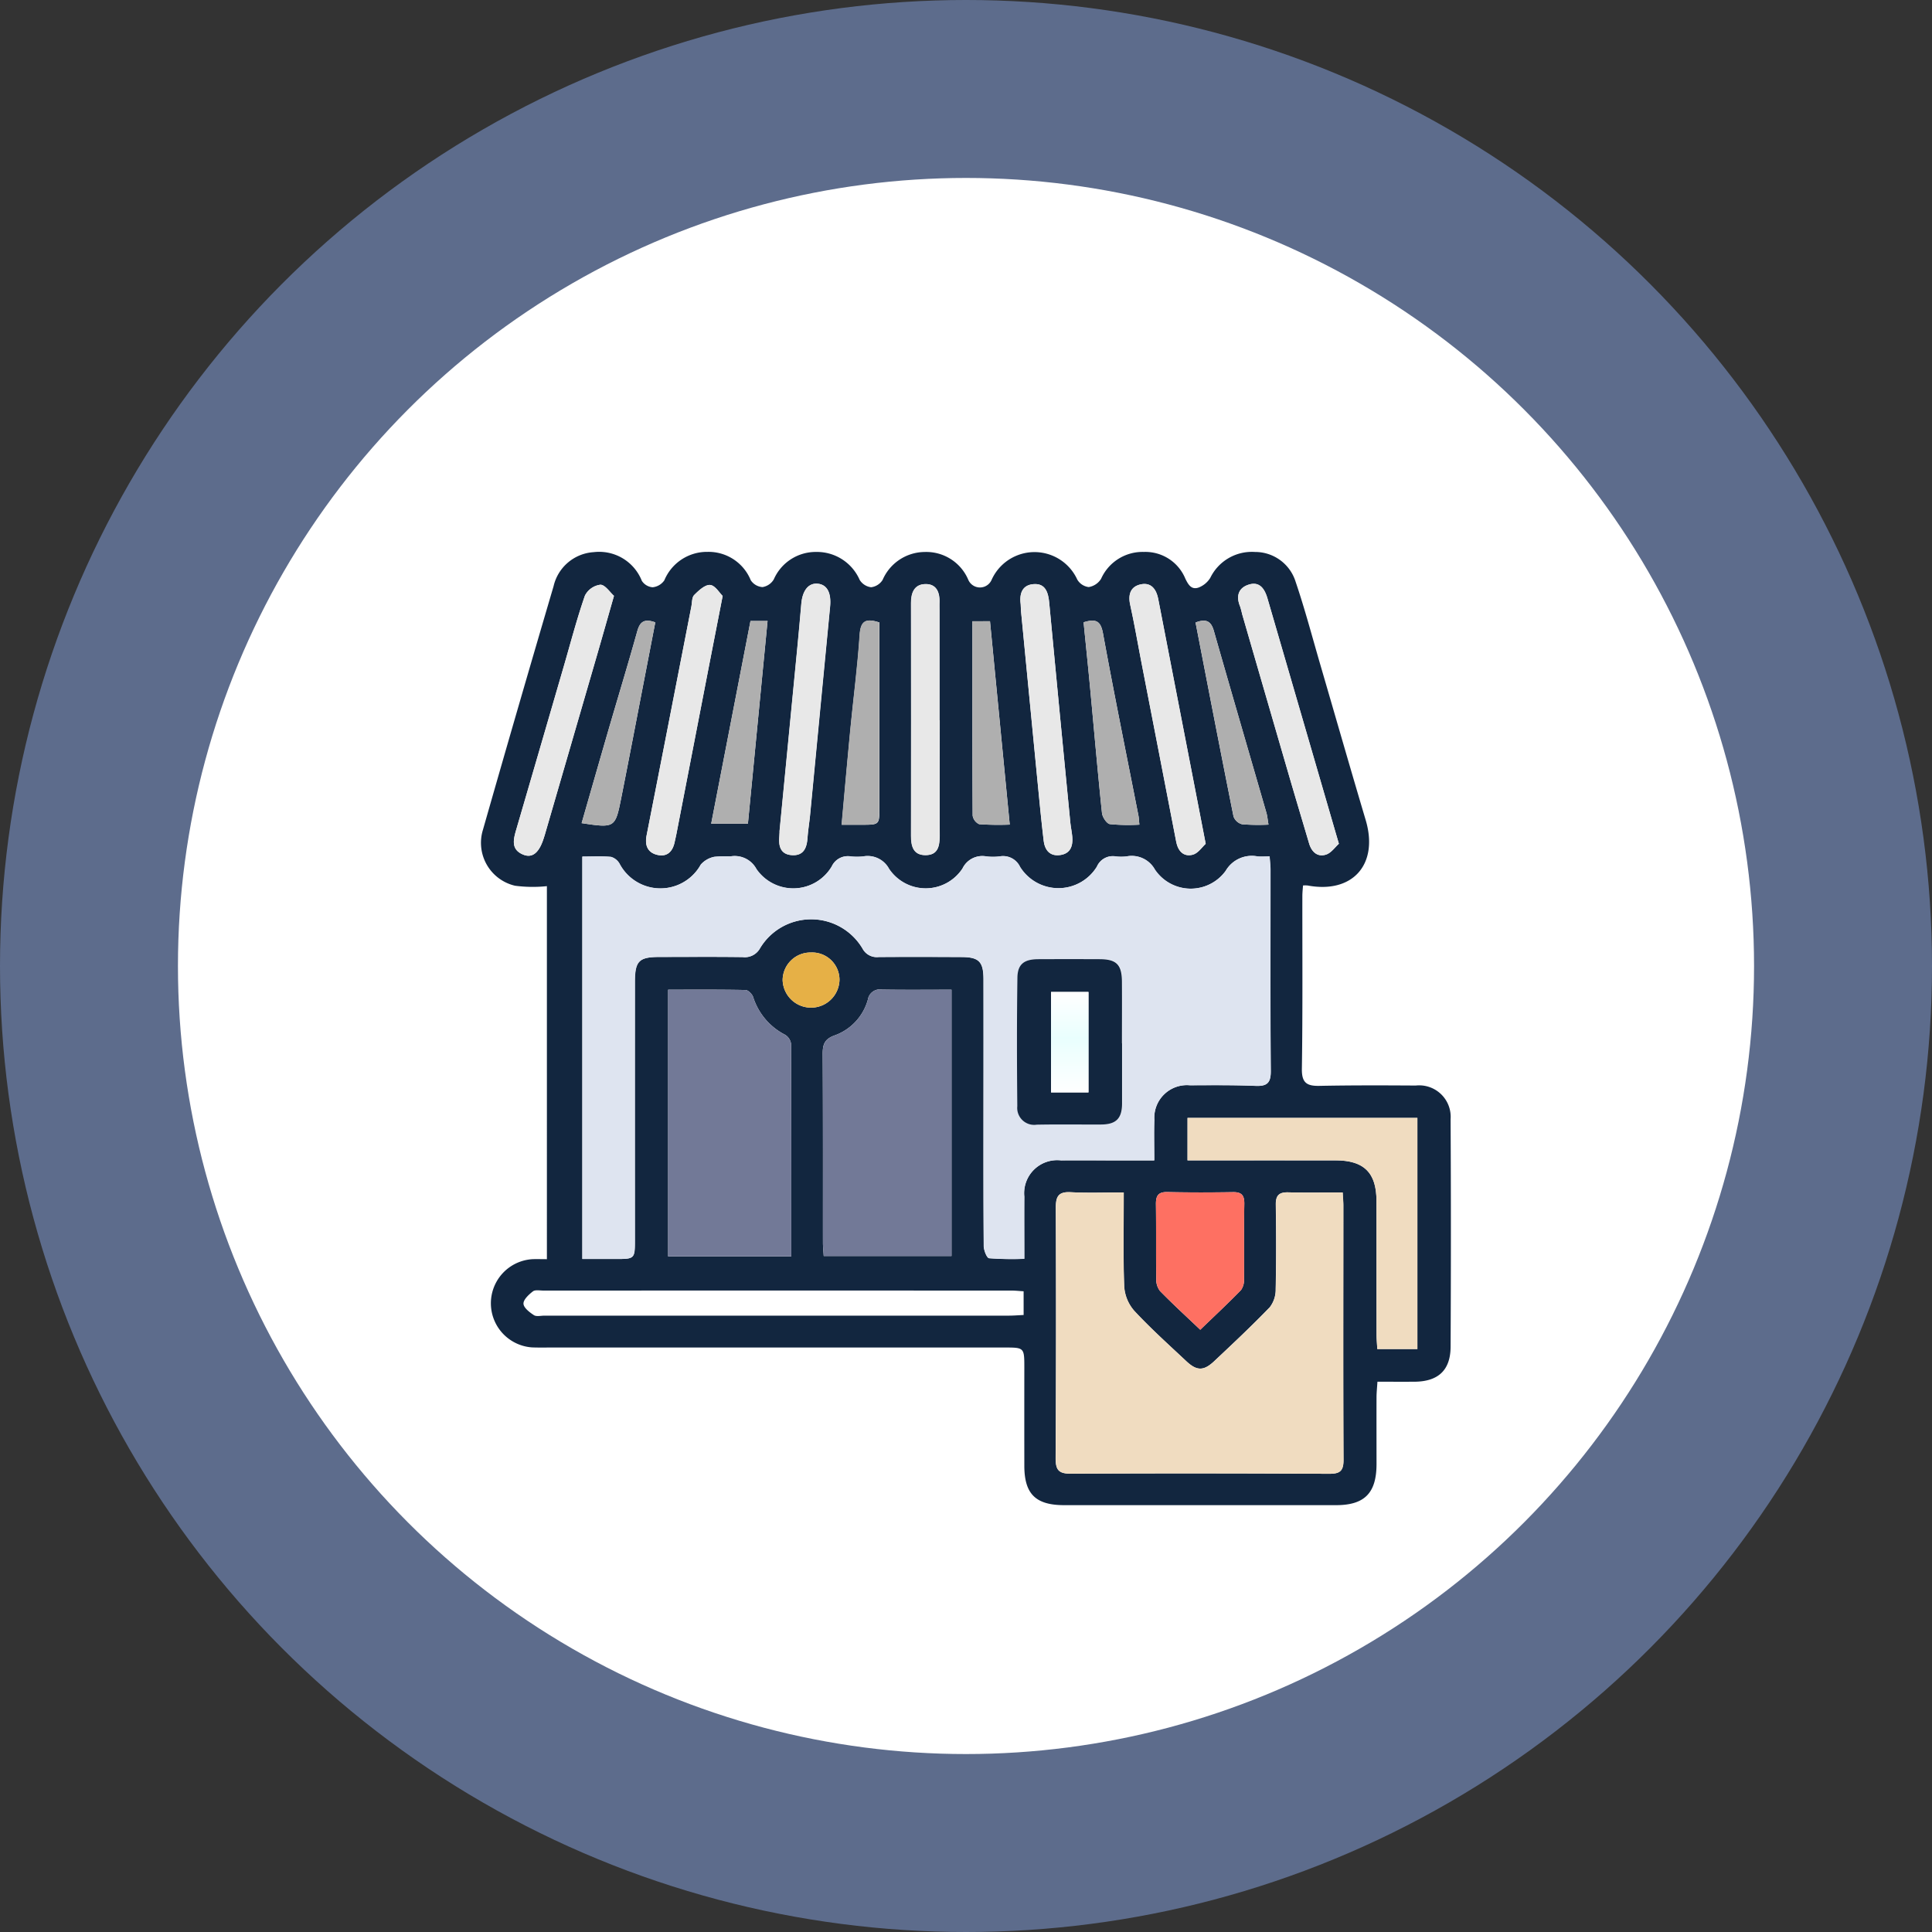 <svg xmlns="http://www.w3.org/2000/svg" xmlns:xlink="http://www.w3.org/1999/xlink" width="152" height="152" viewBox="0 0 152 152">
  <rect x="0" y="0" width="152" height="152" fill="#333333" stroke="none"/>
  <defs>
    <clipPath id="clip-path">
      <rect id="Rectángulo_357368" data-name="Rectángulo 357368" width="76.296" height="74.999" fill="#12263f"/>
    </clipPath>
    <linearGradient id="linear-gradient" x1="0.5" x2="0.5" y2="1" gradientUnits="objectBoundingBox">
      <stop offset="0" stop-color="#fff"/>
      <stop offset="0.463" stop-color="#e9fffe"/>
      <stop offset="1" stop-color="#fff"/>
    </linearGradient>
  </defs>
  <g id="Grupo_1024435" data-name="Grupo 1024435" transform="translate(7.173 7)">
    <g id="Grupo_1020472" data-name="Grupo 1020472">
      <circle id="Elipse_8460" data-name="Elipse 8460" cx="76" cy="76" r="76" transform="translate(-7.173 -7)" fill="#91b3fa" opacity="0.45"/>
      <circle id="Elipse_8461" data-name="Elipse 8461" cx="62" cy="62" r="62" transform="translate(6.827 7)" fill="#fff"/>
      <g id="Grupo_1136861" data-name="Grupo 1136861" transform="translate(30.68 36.418)">
        <g id="Grupo_1020475" data-name="Grupo 1020475" clip-path="url(#clip-path)">
          <path id="Trazado_748187" data-name="Trazado 748187" d="M64.661,26.248c-.018.279-.051.555-.051.83-.006,4.53.031,9.061-.038,13.59-.017,1.116.395,1.364,1.389,1.344,2.524-.05,5.05-.041,7.575-.026a2.478,2.478,0,0,1,2.737,2.645q.045,8.956,0,17.912c-.011,1.859-.991,2.735-2.851,2.746-.94.005-1.881,0-2.905,0-.029.476-.071.85-.072,1.224-.006,1.756,0,3.512,0,5.268C70.44,74.049,69.5,75,67.264,75q-10.695,0-21.39,0c-2.251,0-3.135-.88-3.138-3.1q-.005-3.846,0-7.692c0-1.608,0-1.61-1.565-1.61H5.452c-.492,0-.984.012-1.475-.011a3.478,3.478,0,0,1,.054-6.939c.347-.014.694,0,1.143,0V26.3a10.709,10.709,0,0,1-2.5-.032,3.465,3.465,0,0,1-2.532-4.4Q2.88,12.275,5.7,2.7A3.463,3.463,0,0,1,8.859.022a3.608,3.608,0,0,1,3.783,2.255,1.111,1.111,0,0,0,.849.508,1.268,1.268,0,0,0,.923-.547A3.632,3.632,0,0,1,17.816,0a3.582,3.582,0,0,1,3.395,2.23,1.2,1.2,0,0,0,.927.541,1.267,1.267,0,0,0,.887-.606A3.6,3.6,0,0,1,26.356.006a3.669,3.669,0,0,1,3.426,2.2,1.236,1.236,0,0,0,.9.577,1.247,1.247,0,0,0,.905-.578A3.641,3.641,0,0,1,34.906.009,3.589,3.589,0,0,1,38.328,2.2a1,1,0,0,0,1.828.013A3.7,3.7,0,0,1,46.9,2.177a1.21,1.21,0,0,0,.9.592,1.4,1.4,0,0,0,.975-.651A3.575,3.575,0,0,1,52.145.005,3.4,3.4,0,0,1,55.4,2.1c.242.5.49.911,1.066.7a1.872,1.872,0,0,0,.9-.756A3.637,3.637,0,0,1,60.888.008a3.333,3.333,0,0,1,3.191,2.341c.742,2.188,1.33,4.429,1.979,6.649,1.178,4.034,2.335,8.075,3.534,12.1,1.037,3.483-1.019,5.815-4.573,5.149a2.232,2.232,0,0,0-.357,0m-2.62-2.282c-.4,0-.683.021-.958,0a2.369,2.369,0,0,0-2.512,1.131,3.4,3.4,0,0,1-5.577-.1,2.081,2.081,0,0,0-2.232-1.032,3.735,3.735,0,0,1-.842,0,1.354,1.354,0,0,0-1.481.8,3.558,3.558,0,0,1-6.055.019,1.473,1.473,0,0,0-1.6-.821,4.433,4.433,0,0,1-1.052,0,1.724,1.724,0,0,0-1.866.947,3.473,3.473,0,0,1-5.786.032,1.91,1.91,0,0,0-2.05-.975,4.921,4.921,0,0,1-.947,0,1.389,1.389,0,0,0-1.506.784,3.525,3.525,0,0,1-5.932.207,1.935,1.935,0,0,0-2.053-.993,9.158,9.158,0,0,0-1.257.031,1.91,1.91,0,0,0-1.061.609,3.634,3.634,0,0,1-6.4-.073A1.139,1.139,0,0,0,10.213,24c-.752-.069-1.514-.025-2.257-.025V55.635h2.6c1.531,0,1.534,0,1.534-1.557q0-10.114,0-20.228c0-1.669.319-1.976,1.954-1.978,2.177,0,4.355-.018,6.532.01a1.36,1.36,0,0,0,1.361-.7A4.7,4.7,0,0,1,30,31.207a1.267,1.267,0,0,0,1.262.672c2.177-.019,4.355-.011,6.532,0,1.369.005,1.723.363,1.725,1.755q.009,4.794,0,9.588c0,3.793-.011,7.586.019,11.378,0,.342.24.955.423.976a24.458,24.458,0,0,0,2.768.046c0-1.741-.01-3.317,0-4.892a2.6,2.6,0,0,1,2.888-2.852c1.334-.01,2.669,0,4,0h3.337c0-1.162-.029-2.176.007-3.188a2.565,2.565,0,0,1,2.8-2.721c1.72-.006,3.442-.024,5.16.047.911.038,1.208-.234,1.2-1.179-.042-5.268-.017-10.536-.019-15.8,0-.308-.04-.616-.071-1.064m5.748,26.427c-1.5,0-2.9.025-4.291-.01-.729-.018-.982.253-.971.984.035,2.212.039,4.425-.009,6.636a2.261,2.261,0,0,1-.464,1.419c-1.413,1.464-2.9,2.86-4.382,4.253-.823.772-1.367.762-2.189-.009-1.383-1.3-2.8-2.568-4.085-3.953a3.221,3.221,0,0,1-.8-1.913c-.093-2.414-.037-4.833-.037-7.41-1.455,0-2.817.054-4.171-.018-.963-.051-1.174.333-1.171,1.224q.041,9.849-.012,19.7c0,.89.208,1.225,1.169,1.22q10.165-.051,20.33.01c.842,0,1.152-.188,1.147-1.1-.034-6.671-.013-13.343-.013-20.014,0-.278-.028-.555-.053-1.021M37.007,34.447c-1.894,0-3.678.021-5.46-.011a.959.959,0,0,0-1.12.793,4.169,4.169,0,0,1-2.63,2.819c-.785.286-.929.716-.924,1.468.031,4.944.016,9.889.02,14.834,0,.339.039.679.061,1.049H37.007ZM24.4,55.429c0-5.664.006-11.2-.02-16.738a1,1,0,0,0-.469-.7A5.053,5.053,0,0,1,21.4,35.024c-.073-.232-.391-.548-.6-.553-2.023-.042-4.047-.025-6.087-.025V55.429Zm31.174-7.555h1.231q5.209,0,10.418,0c2.237,0,3.212.968,3.217,3.188.009,3.508,0,7.016.008,10.524,0,.373.037.745.057,1.131h3.154V44.536H55.576Zm-12.894,10.3c-.385-.024-.659-.056-.933-.056q-18.426-.005-36.853,0c-.28,0-.64-.078-.821.063-.324.251-.753.649-.741.97s.477.676.819.9c.2.131.546.04.827.04q18.268,0,36.537,0c.373,0,.746-.032,1.166-.052Zm13.9,3.021c1.105-1.066,2.178-2.067,3.2-3.116a1.363,1.363,0,0,0,.237-.868c.02-1.966-.013-3.934.025-5.9.013-.679-.2-.948-.891-.937-1.72.028-3.442.03-5.162-.007-.711-.015-.9.281-.9.941.027,1.966,0,3.933.024,5.9a1.486,1.486,0,0,0,.3.948c1,1.023,2.06,1.992,3.161,3.04M67.484,22.967c-.12-.408-.169-.575-.218-.742q-2.7-9.28-5.4-18.56c-.213-.732-.6-1.371-1.485-1.086-.807.261-1,.912-.674,1.7a5.966,5.966,0,0,1,.163.608q1.844,6.358,3.691,12.714c.519,1.782,1.054,3.56,1.58,5.34.2.666.656,1.084,1.32.877.416-.129.728-.6,1.021-.855M10.451,3.46c-.317-.279-.692-.872-1.071-.874a1.594,1.594,0,0,0-1.213.857c-.631,1.815-1.116,3.68-1.653,5.527q-1.877,6.449-3.756,12.9c-.229.782-.416,1.561.563,1.954.729.294,1.259-.175,1.618-1.34.021-.067.044-.133.064-.2q2.065-7.1,4.128-14.207c.419-1.444.828-2.891,1.32-4.614M57.006,22.966c-.365-1.886-.671-3.467-.977-5.046Q54.65,10.813,53.272,3.707c-.145-.747-.54-1.309-1.336-1.157-.821.156-1.056.772-.87,1.611.332,1.5.59,3.021.884,4.532q1.369,7.056,2.737,14.113c.143.742.58,1.206,1.3,1.02.426-.11.749-.617,1.023-.86M19,3.467c-.247-.235-.594-.832-.986-.864s-.9.437-1.252.79c-.187.188-.162.593-.222.9Q15.514,9.55,14.49,14.805q-.735,3.76-1.475,7.519c-.142.72.054,1.3.783,1.5.8.217,1.263-.208,1.427-.99.043-.206.094-.41.134-.616q1.259-6.489,2.516-12.979c.353-1.819.71-3.637,1.126-5.771M23.47,22h.016c-.007.14-.01.281-.022.42-.065.749.106,1.379.981,1.44.92.064,1.182-.556,1.236-1.35.04-.594.139-1.184.2-1.777q.79-8.217,1.578-16.435c.1-1.065-.225-1.718-.965-1.792s-1.213.527-1.3,1.59q-.149,1.728-.314,3.455-.7,7.224-1.4,14.448M42.448,4.117c.013.258.015.434.032.608q.642,6.645,1.288,13.289c.153,1.57.3,3.141.489,4.708.09.762.508,1.261,1.341,1.123.78-.13.966-.727.908-1.424-.032-.384-.118-.762-.155-1.146q-.837-8.634-1.659-17.269c-.077-.825-.3-1.547-1.244-1.466s-1.1.84-1,1.576m-6.381,9.127h0q0-4.315,0-8.629c0-.21-.008-.421,0-.631.03-.8-.239-1.472-1.124-1.448-.856.024-1.115.681-1.114,1.487q.015,9.155,0,18.309c0,.826.179,1.535,1.153,1.528,1-.007,1.1-.766,1.1-1.567-.011-3.017,0-6.033,0-9.049m-7.715,8.228h1.6c1.37,0,1.371,0,1.371-1.388q0-6.674,0-13.348V5.557c-1.131-.377-1.485-.072-1.555,1-.165,2.511-.5,5.012-.739,7.518-.233,2.4-.44,4.8-.677,7.4M47.4,5.539c.178,1.787.358,3.526.522,5.268.305,3.247.586,6.5.924,9.741.034.322.367.83.622.872a14.964,14.964,0,0,0,2.32.042c-.036-.365-.04-.536-.072-.7-.938-4.777-1.912-9.547-2.789-14.335-.174-.95-.506-1.2-1.527-.885m-8.751-.083c0,5.178-.007,10.232.023,15.285a.891.891,0,0,0,.517.682,22.6,22.6,0,0,0,2.4.033l-1.553-16ZM21.192,5.439,18.1,21.383H20.99c.518-5.35,1.029-10.621,1.545-15.944ZM7.908,21.342c2.6.395,2.645.378,3.109-1.951.623-3.125,1.216-6.256,1.822-9.385.289-1.493.577-2.986.862-4.46-.878-.315-1.212-.037-1.416.694-.715,2.565-1.494,5.112-2.238,7.669-.712,2.448-1.411,4.9-2.14,7.434m48.3-15.784c.991,5.106,1.97,10.189,2.988,15.264a.984.984,0,0,0,.673.608,16.192,16.192,0,0,0,2.077.029c-.07-.405-.09-.676-.164-.932C60.4,15.756,59.01,10.99,57.646,6.215c-.209-.732-.572-.988-1.437-.657M25.947,31.52a2.19,2.19,0,0,0-2.226,2.162,2.237,2.237,0,0,0,4.473-.031,2.152,2.152,0,0,0-2.247-2.131" transform="translate(0 0)" fill="#12263f"/>
          <path id="Trazado_748188" data-name="Trazado 748188" d="M91.829,113.579c.031.448.071.756.071,1.064,0,5.268-.023,10.536.019,15.8.008.945-.289,1.217-1.2,1.179-1.718-.071-3.44-.053-5.16-.047a2.565,2.565,0,0,0-2.8,2.721c-.035,1.011-.006,2.025-.006,3.188H79.418c-1.335,0-2.669-.009-4,0a2.6,2.6,0,0,0-2.888,2.852c-.012,1.576,0,3.151,0,4.893a24.457,24.457,0,0,1-2.768-.046c-.183-.021-.421-.634-.423-.976-.03-3.792-.019-7.585-.019-11.378q0-4.794,0-9.587c0-1.391-.356-1.75-1.725-1.755-2.177-.008-4.355-.016-6.532,0a1.268,1.268,0,0,1-1.262-.672,4.694,4.694,0,0,0-8.059-.023,1.361,1.361,0,0,1-1.361.7c-2.177-.029-4.355-.014-6.532-.011-1.636,0-1.953.31-1.954,1.978q-.01,10.114,0,20.228c0,1.556,0,1.557-1.534,1.557h-2.6V113.583c.743,0,1.505-.043,2.257.025a1.138,1.138,0,0,1,.667.529,3.634,3.634,0,0,0,6.4.073,1.909,1.909,0,0,1,1.061-.609,9.155,9.155,0,0,1,1.257-.031,1.935,1.935,0,0,1,2.054.993,3.525,3.525,0,0,0,5.932-.207,1.389,1.389,0,0,1,1.506-.784,4.886,4.886,0,0,0,.947,0,1.911,1.911,0,0,1,2.05.975,3.473,3.473,0,0,0,5.785-.032,1.725,1.725,0,0,1,1.866-.947,4.433,4.433,0,0,0,1.052,0,1.473,1.473,0,0,1,1.6.821,3.558,3.558,0,0,0,6.055-.019,1.355,1.355,0,0,1,1.481-.8,3.733,3.733,0,0,0,.842,0,2.082,2.082,0,0,1,2.232,1.032,3.4,3.4,0,0,0,5.577.1,2.368,2.368,0,0,1,2.512-1.131c.276.025.556,0,.958,0m-11.614,14.7h-.007c0-1.615.008-3.23,0-4.845-.008-1.347-.426-1.772-1.743-1.778q-2.422-.012-4.845,0c-1.1,0-1.621.385-1.637,1.456-.049,3.37-.042,6.741-.009,10.111a1.335,1.335,0,0,0,1.542,1.454c1.685-.032,3.37-.005,5.056-.013,1.179-.005,1.644-.479,1.645-1.656q0-2.365,0-4.729" transform="translate(-29.789 -89.613)" fill="#dee4f0"/>
          <path id="Trazado_748189" data-name="Trazado 748189" d="M237.068,239c.025.466.053.743.053,1.021,0,6.672-.021,13.343.013,20.014,0,.909-.305,1.1-1.147,1.1q-10.165-.052-20.33-.01c-.961,0-1.174-.33-1.169-1.22q.052-9.849.013-19.7c0-.891.208-1.276,1.171-1.224,1.355.072,2.716.018,4.171.018,0,2.577-.056,5,.037,7.41a3.22,3.22,0,0,0,.8,1.913c1.29,1.385,2.7,2.656,4.085,3.953.823.771,1.366.781,2.189.009,1.484-1.393,2.969-2.789,4.382-4.253a2.26,2.26,0,0,0,.464-1.419c.048-2.211.044-4.424.009-6.636-.012-.732.242-1,.971-.984,1.4.035,2.794.01,4.291.01" transform="translate(-169.28 -188.602)" fill="#f0dcc0"/>
          <path id="Trazado_748190" data-name="Trazado 748190" d="M137.629,163.388V184.34H127.577c-.022-.37-.061-.709-.061-1.049,0-4.945.012-9.89-.02-14.834,0-.752.14-1.182.924-1.468a4.169,4.169,0,0,0,2.63-2.819.959.959,0,0,1,1.12-.793c1.782.032,3.565.011,5.46.011" transform="translate(-100.623 -128.942)" fill="#727997"/>
          <path id="Trazado_748191" data-name="Trazado 748191" d="M79.487,184.4H69.8V163.421c2.039,0,4.064-.017,6.087.025.21,0,.528.32.6.553A5.052,5.052,0,0,0,79,166.968a1,1,0,0,1,.469.7c.026,5.537.02,11.074.02,16.738" transform="translate(-55.085 -128.974)" fill="#727997"/>
          <path id="Trazado_748192" data-name="Trazado 748192" d="M263.679,214.641V211.3h18.085v18.182H278.61c-.02-.386-.057-.759-.057-1.131-.005-3.508,0-7.016-.007-10.524-.006-2.219-.981-3.183-3.217-3.187q-5.209-.01-10.418,0h-1.231" transform="translate(-208.103 -166.767)" fill="#f0dcc0"/>
          <path id="Trazado_748194" data-name="Trazado 748194" d="M255.386,249.812c-1.1-1.048-2.159-2.017-3.161-3.04a1.487,1.487,0,0,1-.3-.948c-.027-1.966,0-3.933-.024-5.9-.009-.659.185-.956.9-.941,1.72.037,3.442.035,5.162.007.694-.011.9.258.89.937-.038,1.966,0,3.933-.024,5.9a1.364,1.364,0,0,1-.237.868c-1.024,1.049-2.1,2.051-3.2,3.117" transform="translate(-198.808 -188.613)" fill="#fe7062"/>
          <path id="Trazado_748195" data-name="Trazado 748195" d="M290.5,32.365c-.293.258-.6.725-1.021.855-.664.207-1.123-.211-1.32-.877-.526-1.78-1.061-3.558-1.581-5.34q-1.852-6.356-3.691-12.714a5.959,5.959,0,0,0-.163-.608c-.325-.792-.133-1.443.674-1.7.882-.285,1.272.355,1.485,1.086q2.705,9.278,5.4,18.56c.049.167.1.334.217.742" transform="translate(-223.016 -9.398)" fill="#e8e8e8"/>
          <path id="Trazado_748196" data-name="Trazado 748196" d="M20.092,13.142c-.493,1.723-.9,3.17-1.32,4.615q-2.061,7.1-4.128,14.207c-.02.067-.043.133-.064.2-.359,1.165-.889,1.633-1.618,1.34-.978-.394-.791-1.172-.563-1.955q1.885-6.447,3.756-12.9c.537-1.847,1.023-3.712,1.653-5.527a1.594,1.594,0,0,1,1.213-.856c.379,0,.755.6,1.071.874" transform="translate(-9.641 -9.682)" fill="#e8e8e8"/>
          <path id="Trazado_748197" data-name="Trazado 748197" d="M247.994,32.421c-.273.243-.6.75-1.022.86-.717.186-1.154-.279-1.3-1.02q-1.359-7.058-2.737-14.113c-.293-1.511-.552-3.029-.884-4.532-.185-.839.049-1.455.87-1.611.8-.152,1.192.41,1.336,1.157q1.375,7.107,2.757,14.212c.307,1.58.612,3.16.977,5.046" transform="translate(-190.989 -9.455)" fill="#e8e8e8"/>
          <path id="Trazado_748198" data-name="Trazado 748198" d="M67.575,13.209c-.417,2.134-.774,3.952-1.126,5.771q-1.259,6.489-2.516,12.979c-.04.206-.091.41-.134.616-.164.782-.631,1.206-1.427.99-.729-.2-.925-.778-.783-1.5q.744-3.758,1.475-7.519,1.027-5.254,2.052-10.51c.06-.309.035-.714.222-.9.353-.353.851-.823,1.252-.79s.739.629.986.864" transform="translate(-48.573 -9.742)" fill="#e8e8e8"/>
          <path id="Trazado_748199" data-name="Trazado 748199" d="M111.285,31.365q.7-7.224,1.4-14.448.167-1.727.314-3.455c.092-1.063.578-1.663,1.3-1.59s1.068.727.965,1.792q-.8,8.217-1.578,16.435c-.057.593-.156,1.183-.2,1.777-.054.794-.316,1.414-1.236,1.35-.874-.061-1.045-.691-.981-1.44.012-.14.015-.28.022-.42h-.016" transform="translate(-87.815 -9.365)" fill="#e8e8e8"/>
          <path id="Trazado_748200" data-name="Trazado 748200" d="M201.3,13.607c-.1-.736.058-1.5,1-1.576s1.167.641,1.244,1.466q.807,8.636,1.659,17.269c.037.383.124.762.155,1.146.058.7-.129,1.295-.908,1.424-.833.138-1.251-.36-1.341-1.123-.185-1.567-.336-3.138-.489-4.708q-.649-6.644-1.288-13.289c-.017-.175-.019-.351-.032-.608" transform="translate(-158.848 -9.49)" fill="#e8e8e8"/>
          <path id="Trazado_748201" data-name="Trazado 748201" d="M162.718,22.738c0,3.017-.007,6.033,0,9.049,0,.8-.092,1.56-1.1,1.568-.974.007-1.154-.7-1.153-1.528q.014-9.155,0-18.309c0-.806.258-1.464,1.114-1.487.885-.025,1.154.645,1.124,1.447-.008.21,0,.421,0,.631v8.628Z" transform="translate(-126.652 -9.494)" fill="#e8e8e8"/>
          <path id="Trazado_748202" data-name="Trazado 748202" d="M134.516,41.7c.237-2.6.444-5,.677-7.4.243-2.507.574-5.007.739-7.518.071-1.074.424-1.378,1.555-1v1.178q0,6.674,0,13.349c0,1.386,0,1.386-1.371,1.388h-1.6" transform="translate(-106.164 -20.228)" fill="#afafaf"/>
          <path id="Trazado_748203" data-name="Trazado 748203" d="M224.883,25.791c1.021-.32,1.353-.065,1.527.885.876,4.788,1.851,9.558,2.789,14.335.032.165.036.337.072.7a14.962,14.962,0,0,1-2.32-.042c-.255-.041-.588-.549-.622-.872-.339-3.244-.619-6.493-.925-9.741-.164-1.741-.344-3.481-.522-5.268" transform="translate(-177.484 -20.251)" fill="#afafaf"/>
          <path id="Trazado_748204" data-name="Trazado 748204" d="M183.36,25.885h1.385l1.553,16a22.6,22.6,0,0,1-2.4-.033.891.891,0,0,1-.517-.682c-.03-5.053-.023-10.107-.023-15.285" transform="translate(-144.713 -20.429)" fill="#afafaf"/>
          <path id="Trazado_748205" data-name="Trazado 748205" d="M88.972,25.8h1.343L88.77,41.749H85.882L88.972,25.8" transform="translate(-67.781 -20.366)" fill="#afafaf"/>
          <path id="Trazado_748206" data-name="Trazado 748206" d="M37.516,41.627c.729-2.535,1.428-4.986,2.14-7.434.744-2.557,1.522-5.1,2.238-7.669.2-.731.538-1.009,1.416-.694-.285,1.474-.573,2.967-.862,4.461-.606,3.128-1.2,6.259-1.822,9.385-.464,2.329-.51,2.346-3.109,1.951" transform="translate(-29.609 -20.285)" fill="#afafaf"/>
          <path id="Trazado_748207" data-name="Trazado 748207" d="M266.682,25.836c.866-.331,1.228-.075,1.437.657,1.364,4.775,2.758,9.541,4.137,14.312.074.256.094.527.164.932a16.112,16.112,0,0,1-2.077-.029.983.983,0,0,1-.673-.608c-1.017-5.075-2-10.158-2.988-15.264" transform="translate(-210.473 -20.278)" fill="#afafaf"/>
          <path id="Trazado_748208" data-name="Trazado 748208" d="M114.767,149.549a2.152,2.152,0,0,1,2.247,2.131,2.237,2.237,0,0,1-4.473.031,2.19,2.19,0,0,1,2.226-2.162" transform="translate(-88.82 -118.029)" fill="#e6b046"/>
          <path id="Trazado_748209" data-name="Trazado 748209" d="M208.281,158.636q0,2.365,0,4.729c0,1.177-.466,1.651-1.645,1.656-1.685.008-3.371-.019-5.056.013a1.335,1.335,0,0,1-1.542-1.454c-.032-3.37-.04-6.741.009-10.11.016-1.071.535-1.452,1.637-1.456q2.422-.01,4.845,0c1.317.007,1.734.431,1.743,1.778.01,1.615,0,3.23,0,4.845Zm-2.643-4.042h-2.946v7.9h2.946Z" transform="translate(-157.855 -119.969)" fill="#12263f"/>
          <rect id="Rectángulo_357367" data-name="Rectángulo 357367" width="2.946" height="7.904" transform="translate(44.837 34.625)" fill="url(#linear-gradient)"/>
        </g>
      </g>
    </g>
  </g>
</svg>
